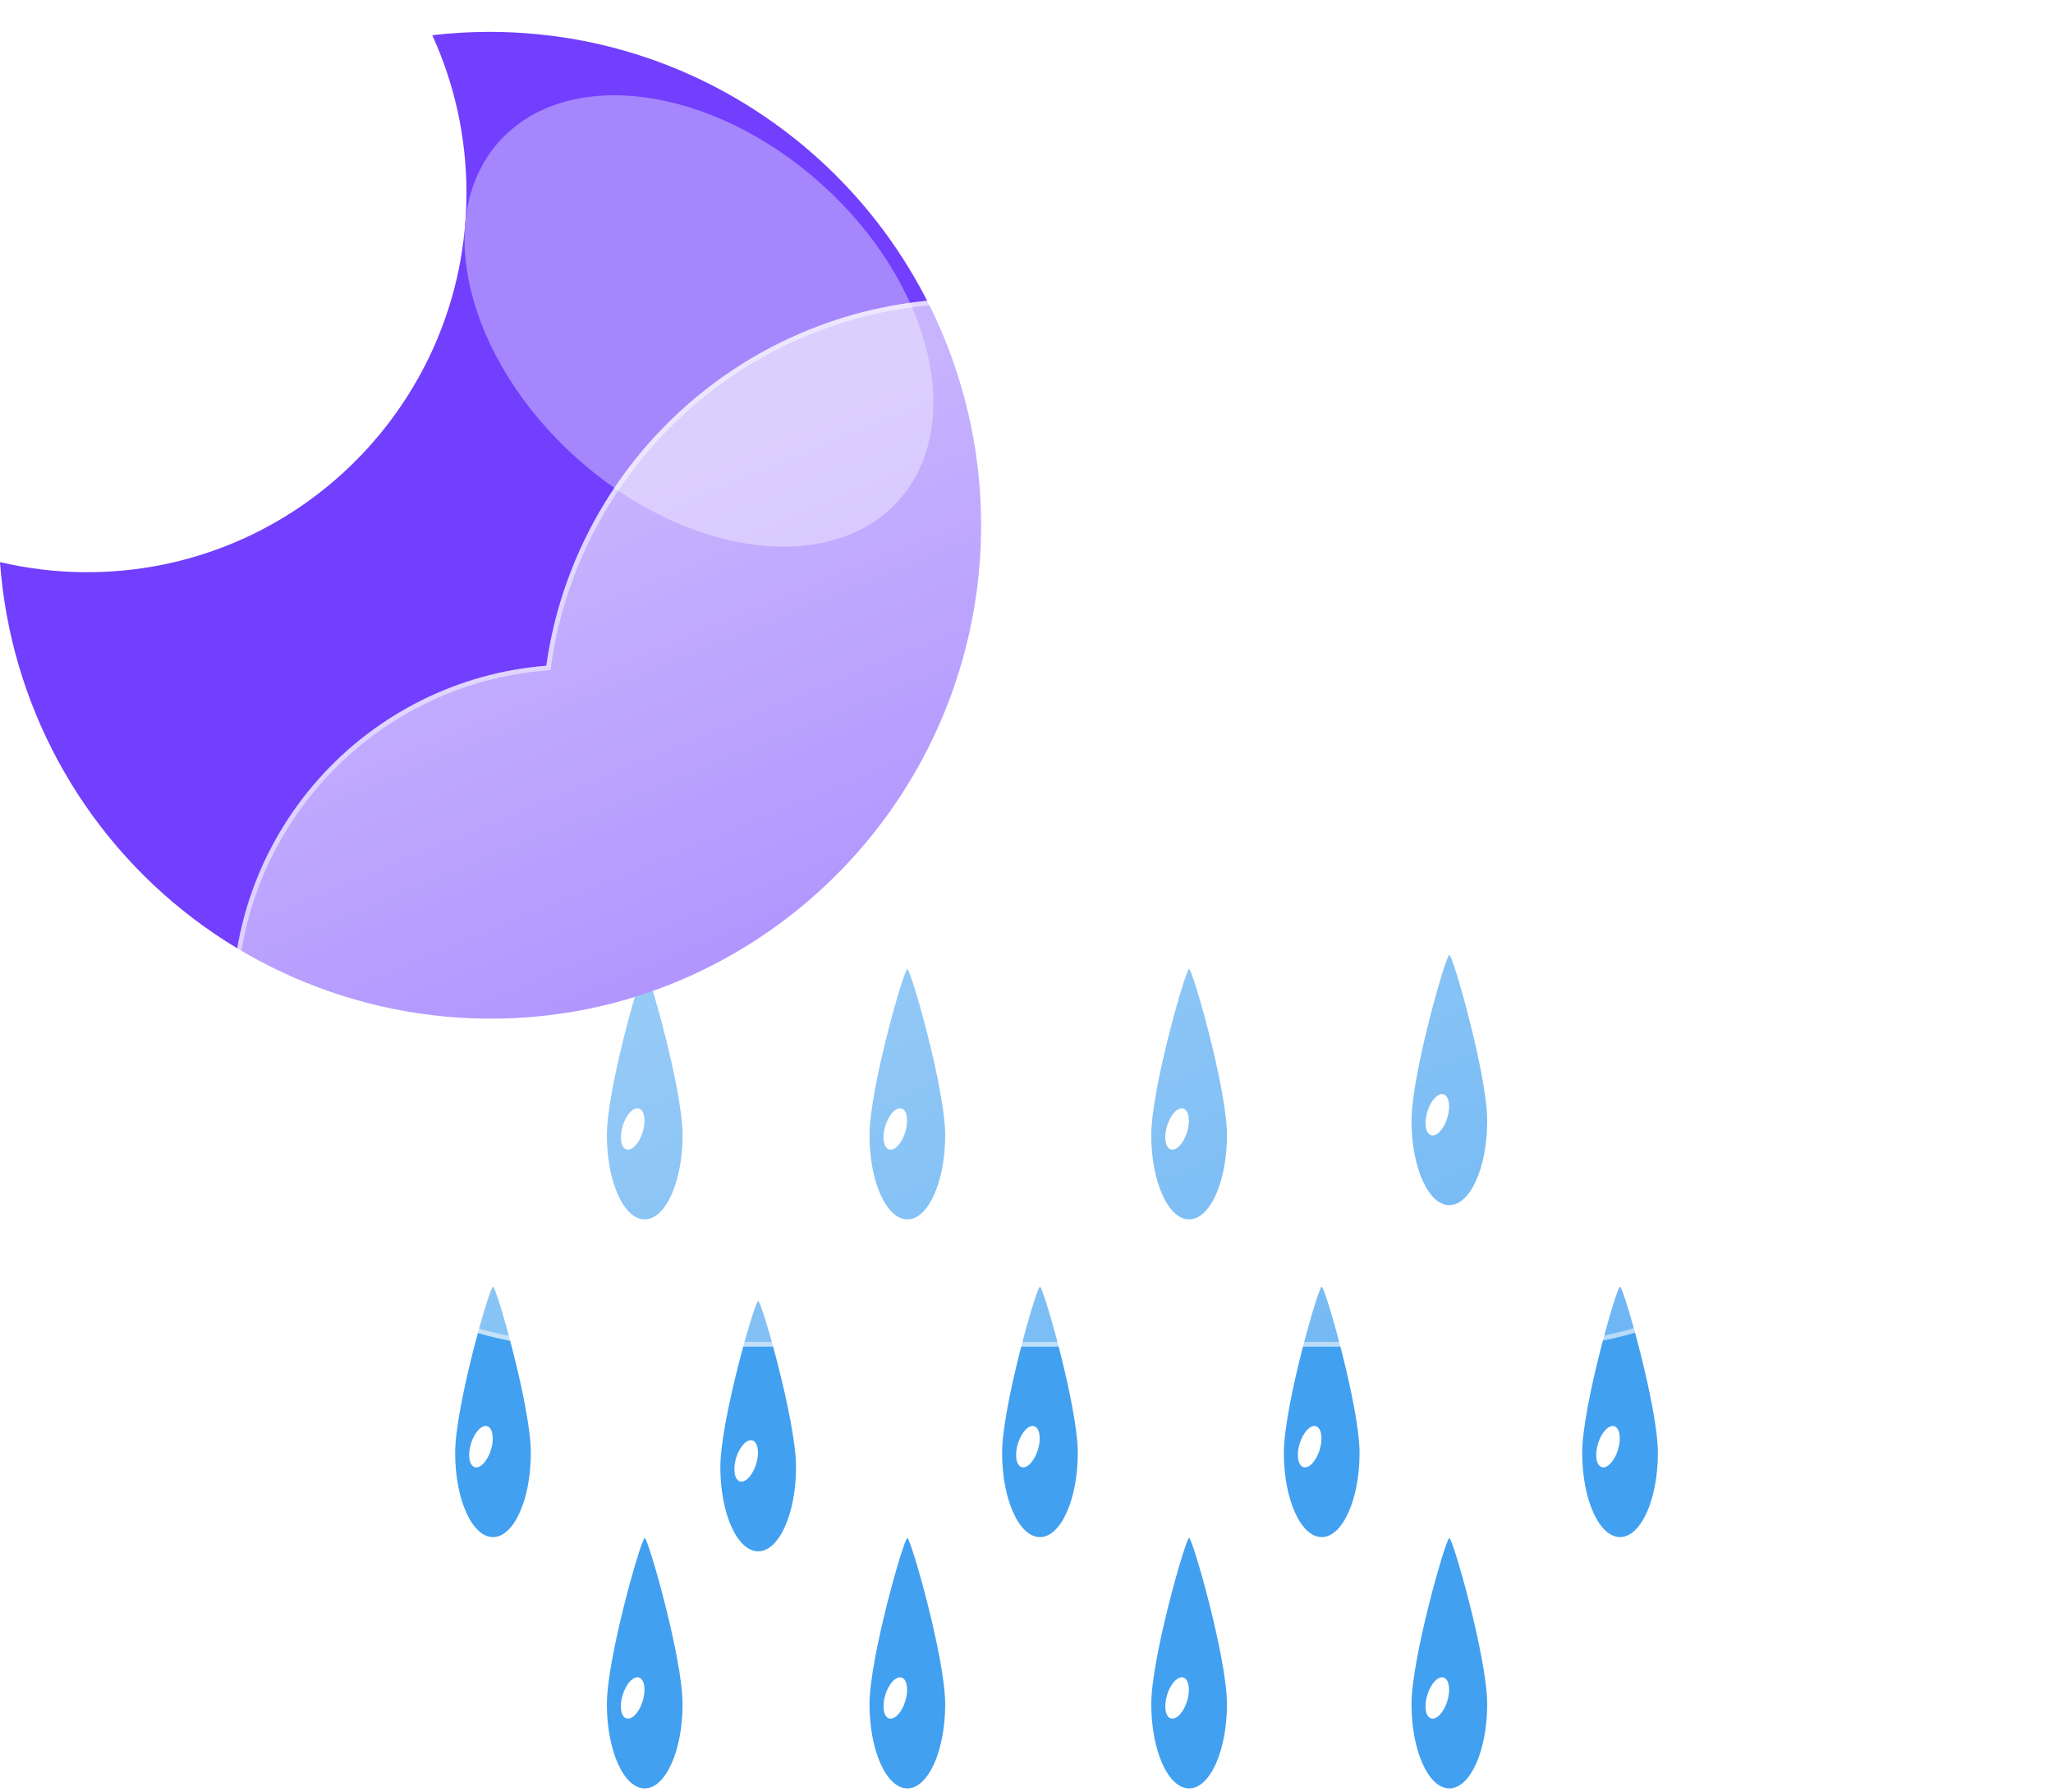<svg width="433" height="378" viewBox="0 0 433 378" fill="none" xmlns="http://www.w3.org/2000/svg">
<path d="M135.979 204.359C136.695 204.377 143.961 229.607 143.961 239.411C143.961 249.215 140.387 257.164 135.979 257.164C131.571 257.164 127.997 249.216 127.997 239.412C127.997 229.608 135.263 204.342 135.979 204.359Z" fill="#42A0F0"/>
<path d="M132.122 242.411C133.288 242.768 134.824 241.125 135.553 238.742C136.281 236.359 135.927 234.138 134.76 233.782C133.594 233.425 132.058 235.068 131.33 237.451C130.601 239.834 130.956 242.055 132.122 242.411Z" fill="white"/>
<path d="M191.37 204.359C192.086 204.377 199.352 229.607 199.352 239.411C199.352 249.215 195.778 257.164 191.37 257.164C186.962 257.164 183.388 249.216 183.388 239.412C183.388 229.608 190.654 204.342 191.37 204.359Z" fill="#42A0F0"/>
<path d="M187.513 242.411C188.679 242.768 190.215 241.125 190.944 238.742C191.672 236.359 191.318 234.138 190.152 233.782C188.985 233.425 187.449 235.068 186.721 237.451C185.992 239.834 186.347 242.055 187.513 242.411Z" fill="white"/>
<path d="M250.797 204.359C251.513 204.377 258.779 229.607 258.779 239.411C258.779 249.215 255.205 257.164 250.797 257.164C246.389 257.164 242.815 249.216 242.815 239.412C242.815 229.608 250.081 204.342 250.797 204.359Z" fill="#42A0F0"/>
<path d="M246.94 242.411C248.106 242.768 249.642 241.125 250.371 238.742C251.099 236.359 250.744 234.138 249.578 233.782C248.412 233.425 246.876 235.068 246.148 237.451C245.419 239.834 245.774 242.055 246.94 242.411Z" fill="white"/>
<path d="M305.684 201.359C306.4 201.377 313.666 226.607 313.666 236.411C313.666 246.215 310.092 254.164 305.684 254.164C301.276 254.164 297.702 246.216 297.702 236.412C297.702 226.608 304.968 201.342 305.684 201.359Z" fill="#42A0F0"/>
<path d="M301.827 239.411C302.993 239.768 304.529 238.125 305.258 235.742C305.986 233.359 305.632 231.138 304.466 230.782C303.299 230.425 301.763 232.068 301.035 234.451C300.306 236.834 300.661 239.055 301.827 239.411Z" fill="white"/>
<path d="M219.336 271.359C220.052 271.377 227.318 296.607 227.318 306.411C227.318 316.215 223.744 324.164 219.336 324.164C214.928 324.164 211.354 316.216 211.354 306.412C211.354 296.608 218.62 271.342 219.336 271.359Z" fill="#42A0F0"/>
<path d="M215.479 309.411C216.645 309.768 218.181 308.125 218.91 305.742C219.638 303.359 219.284 301.138 218.117 300.782C216.951 300.425 215.415 302.068 214.687 304.451C213.958 306.834 214.313 309.055 215.479 309.411Z" fill="white"/>
<path d="M278.762 271.359C279.478 271.377 286.744 296.607 286.744 306.411C286.744 316.215 283.17 324.164 278.762 324.164C274.354 324.164 270.78 316.216 270.78 306.412C270.78 296.608 278.046 271.342 278.762 271.359Z" fill="#42A0F0"/>
<path d="M274.905 309.411C276.071 309.768 277.607 308.125 278.336 305.742C279.065 303.359 278.71 301.138 277.544 300.782C276.377 300.425 274.842 302.068 274.113 304.451C273.384 306.834 273.739 309.055 274.905 309.411Z" fill="white"/>
<path d="M341.684 271.359C342.4 271.377 349.666 296.607 349.666 306.411C349.666 316.215 346.092 324.164 341.684 324.164C337.276 324.164 333.702 316.216 333.702 306.412C333.702 296.608 340.968 271.342 341.684 271.359Z" fill="#42A0F0"/>
<path d="M337.827 309.411C338.993 309.768 340.529 308.125 341.258 305.742C341.986 303.359 341.632 301.138 340.466 300.782C339.299 300.425 337.763 302.068 337.035 304.451C336.306 306.834 336.661 309.055 337.827 309.411Z" fill="white"/>
<path d="M159.91 274.359C160.626 274.377 167.892 299.607 167.892 309.411C167.892 319.215 164.318 327.164 159.91 327.164C155.502 327.164 151.928 319.216 151.928 309.412C151.928 299.608 159.194 274.342 159.91 274.359Z" fill="#42A0F0"/>
<path d="M156.053 312.411C157.219 312.768 158.755 311.125 159.484 308.742C160.213 306.359 159.858 304.138 158.692 303.782C157.525 303.425 155.989 305.068 155.261 307.451C154.532 309.834 154.887 312.055 156.053 312.411Z" fill="white"/>
<path d="M103.979 271.359C104.695 271.377 111.961 296.607 111.961 306.411C111.961 316.215 108.387 324.164 103.979 324.164C99.571 324.164 95.997 316.216 95.997 306.412C95.997 296.608 103.263 271.342 103.979 271.359Z" fill="#42A0F0"/>
<path d="M100.122 309.411C101.288 309.768 102.824 308.125 103.553 305.742C104.281 303.359 103.927 301.138 102.76 300.782C101.594 300.425 100.058 302.068 99.33 304.451C98.601 306.834 98.956 309.055 100.122 309.411Z" fill="white"/>
<path d="M135.979 324.359C136.695 324.377 143.961 349.607 143.961 359.411C143.961 369.215 140.387 377.164 135.979 377.164C131.571 377.164 127.997 369.216 127.997 359.412C127.997 349.608 135.263 324.342 135.979 324.359Z" fill="#42A0F0"/>
<path d="M132.122 362.411C133.288 362.768 134.824 361.125 135.553 358.742C136.281 356.359 135.927 354.138 134.76 353.782C133.594 353.425 132.058 355.068 131.33 357.451C130.601 359.834 130.956 362.055 132.122 362.411Z" fill="white"/>
<path d="M191.37 324.359C192.086 324.377 199.352 349.607 199.352 359.411C199.352 369.215 195.778 377.164 191.37 377.164C186.962 377.164 183.388 369.216 183.388 359.412C183.388 349.608 190.654 324.342 191.37 324.359Z" fill="#42A0F0"/>
<path d="M187.513 362.411C188.679 362.768 190.215 361.125 190.944 358.742C191.672 356.359 191.318 354.138 190.152 353.782C188.985 353.425 187.449 355.068 186.721 357.451C185.992 359.834 186.347 362.055 187.513 362.411Z" fill="white"/>
<path d="M250.797 324.359C251.513 324.377 258.779 349.607 258.779 359.411C258.779 369.215 255.205 377.164 250.797 377.164C246.389 377.164 242.815 369.216 242.815 359.412C242.815 349.608 250.081 324.342 250.797 324.359Z" fill="#42A0F0"/>
<path d="M246.94 362.411C248.106 362.768 249.642 361.125 250.371 358.742C251.099 356.359 250.744 354.138 249.578 353.782C248.412 353.425 246.876 355.068 246.148 357.451C245.419 359.834 245.774 362.055 246.94 362.411Z" fill="white"/>
<path d="M305.684 324.359C306.4 324.377 313.666 349.607 313.666 359.411C313.666 369.215 310.092 377.164 305.684 377.164C301.276 377.164 297.702 369.216 297.702 359.412C297.702 349.608 304.968 324.342 305.684 324.359Z" fill="#42A0F0"/>
<path d="M301.827 362.411C302.993 362.768 304.529 361.125 305.258 358.742C305.986 356.359 305.632 354.138 304.466 353.782C303.299 353.425 301.763 355.068 301.035 357.451C300.306 359.834 300.661 362.055 301.827 362.411Z" fill="white"/>
<path d="M103.268 6.723C110.278 6.721 117.27 7.43 124.137 8.837C137.39 11.567 149.974 16.889 161.164 24.497C176.667 35.005 189.053 49.495 197.021 66.444C204.989 83.393 208.244 102.175 206.444 120.817C204.644 139.458 197.856 157.271 186.793 172.383C175.73 187.495 160.801 199.347 143.574 206.695C137.312 209.356 130.8 211.388 124.136 212.76C109.685 215.69 94.775 215.508 80.4 212.224C66.026 208.941 52.516 202.632 40.77 193.718C29.024 184.804 19.313 173.489 12.283 160.528C5.253 147.566 1.066 133.256 -7.62939e-05 118.549C11.331 121.201 23.102 121.372 34.506 119.049C44.739 116.953 54.459 112.863 63.112 107.012C75.974 98.329 86.042 86.102 92.096 71.812C94.141 66.973 95.703 61.942 96.757 56.795C99.004 45.766 98.921 34.39 96.513 23.395C95.302 17.897 93.51 12.544 91.169 7.424C95.185 6.957 99.225 6.723 103.268 6.723Z" fill="#713FFD"/>
<g filter="url(#filter0_f_1_3095)">
<path d="M173.339 38.896C150.095 17.967 119.644 13.892 105.325 29.794C91.007 45.697 98.243 75.555 121.487 96.484C144.732 117.414 175.183 121.489 189.501 105.586C203.82 89.684 196.584 59.826 173.339 38.896Z" fill="#A586FC"/>
</g>
<g filter="url(#filter1_d_1_3095)">
<path d="M302.346 282.002H110.914C92.344 281.988 74.499 274.791 61.115 261.917C47.731 249.043 39.846 231.491 39.11 212.935C38.375 194.38 44.846 176.259 57.169 162.366C69.492 148.473 86.711 139.886 105.222 138.402C107.862 119.762 116.279 102.419 129.29 88.812C142.3 75.205 159.249 66.02 177.753 62.548C196.256 59.077 215.382 61.494 232.44 69.459C249.498 77.424 263.629 90.537 272.846 106.952C289.751 101.1 308.016 100.416 325.311 104.988C342.606 109.559 358.147 119.179 369.953 132.619C381.758 146.06 389.293 162.712 391.595 180.452C393.897 198.192 390.863 216.216 382.88 232.225C378.195 246.69 369.048 259.298 356.752 268.241C344.456 277.184 329.642 282.002 314.438 282.002H302.346Z" fill="url(#paint0_linear_1_3095)"/>
<path d="M314.438 281.002C322.158 281.002 329.749 279.769 336.999 277.338C344.01 274.987 350.591 271.556 356.561 267.141C362.463 262.777 367.636 257.549 371.937 251.603C376.291 245.582 379.653 238.959 381.928 231.917L381.952 231.845L381.986 231.777C385.012 225.73 387.342 219.333 388.912 212.763C390.527 206.002 391.346 199.017 391.346 192.002C391.346 185.963 390.738 179.928 389.538 174.064C388.369 168.35 386.624 162.73 384.353 157.359C382.122 152.086 379.362 147 376.147 142.242C372.963 137.529 369.307 133.097 365.279 129.069C361.251 125.042 356.82 121.385 352.107 118.201C347.349 114.987 342.262 112.226 336.989 109.995C331.618 107.724 325.998 105.979 320.284 104.81C314.421 103.61 308.386 103.002 302.346 103.002C292.347 103.002 282.532 104.647 273.173 107.893L272.384 108.167L271.974 107.438C264.358 93.897 253.28 82.524 239.938 74.55C233.19 70.517 225.941 67.401 218.392 65.288C210.603 63.108 202.513 62.002 194.346 62.002C183.362 62.002 172.639 63.979 162.476 67.878C152.658 71.645 143.651 77.086 135.706 84.05C127.807 90.974 121.252 99.144 116.222 108.333C111.069 117.747 107.702 127.909 106.212 138.537L106.101 139.333L105.3 139.395C96.342 140.096 87.723 142.455 79.683 146.405C71.87 150.244 64.894 155.436 58.948 161.837C46.73 174.989 40.001 192.125 40.001 210.089C40.001 219.663 41.876 228.949 45.573 237.691C47.35 241.893 49.55 245.945 52.111 249.736C54.648 253.491 57.562 257.023 60.771 260.232C63.98 263.441 67.511 266.355 71.266 268.892C75.057 271.453 79.11 273.652 83.312 275.429C92.053 279.127 101.34 281.002 110.914 281.002H302.346H314.438ZM314.438 282.002H302.346H110.914C71.198 282.002 39.001 249.805 39.001 210.089C39.001 172.288 68.166 141.299 105.222 138.398C111.351 94.66 148.918 61.002 194.346 61.002C228.048 61.002 257.423 79.525 272.846 106.948C282.088 103.743 292.013 102.002 302.346 102.002C352.052 102.002 392.346 142.297 392.346 192.002C392.346 206.458 388.937 220.121 382.88 232.225C373.545 261.11 346.432 282.002 314.438 282.002Z" fill="white" fill-opacity="0.5"/>
</g>
<defs>
<filter id="filter0_f_1_3095" x="77.974" y="0.094" width="138.878" height="135.194" filterUnits="userSpaceOnUse" color-interpolation-filters="sRGB">
<feFlood flood-opacity="0" result="BackgroundImageFix"/>
<feBlend mode="normal" in="SourceGraphic" in2="BackgroundImageFix" result="shape"/>
<feGaussianBlur stdDeviation="10" result="effect1_foregroundBlur_1_3095"/>
</filter>
<filter id="filter1_d_1_3095" x="19.001" y="33.002" width="413.345" height="281" filterUnits="userSpaceOnUse" color-interpolation-filters="sRGB">
<feFlood flood-opacity="0" result="BackgroundImageFix"/>
<feColorMatrix in="SourceAlpha" type="matrix" values="0 0 0 0 0 0 0 0 0 0 0 0 0 0 0 0 0 0 127 0" result="hardAlpha"/>
<feOffset dx="10" dy="2"/>
<feGaussianBlur stdDeviation="15"/>
<feColorMatrix type="matrix" values="0 0 0 0 0.502 0 0 0 0 0.502 0 0 0 0 0.502 0 0 0 0.302 0"/>
<feBlend mode="normal" in2="BackgroundImageFix" result="effect1_dropShadow_1_3095"/>
<feBlend mode="normal" in="SourceGraphic" in2="effect1_dropShadow_1_3095" result="shape"/>
</filter>
<linearGradient id="paint0_linear_1_3095" x1="215.699" y1="61.005" x2="318.342" y2="309.168" gradientUnits="userSpaceOnUse">
<stop stop-color="white" stop-opacity="0.604"/>
<stop offset="1" stop-color="white" stop-opacity="0.2"/>
</linearGradient>
</defs>
</svg>
